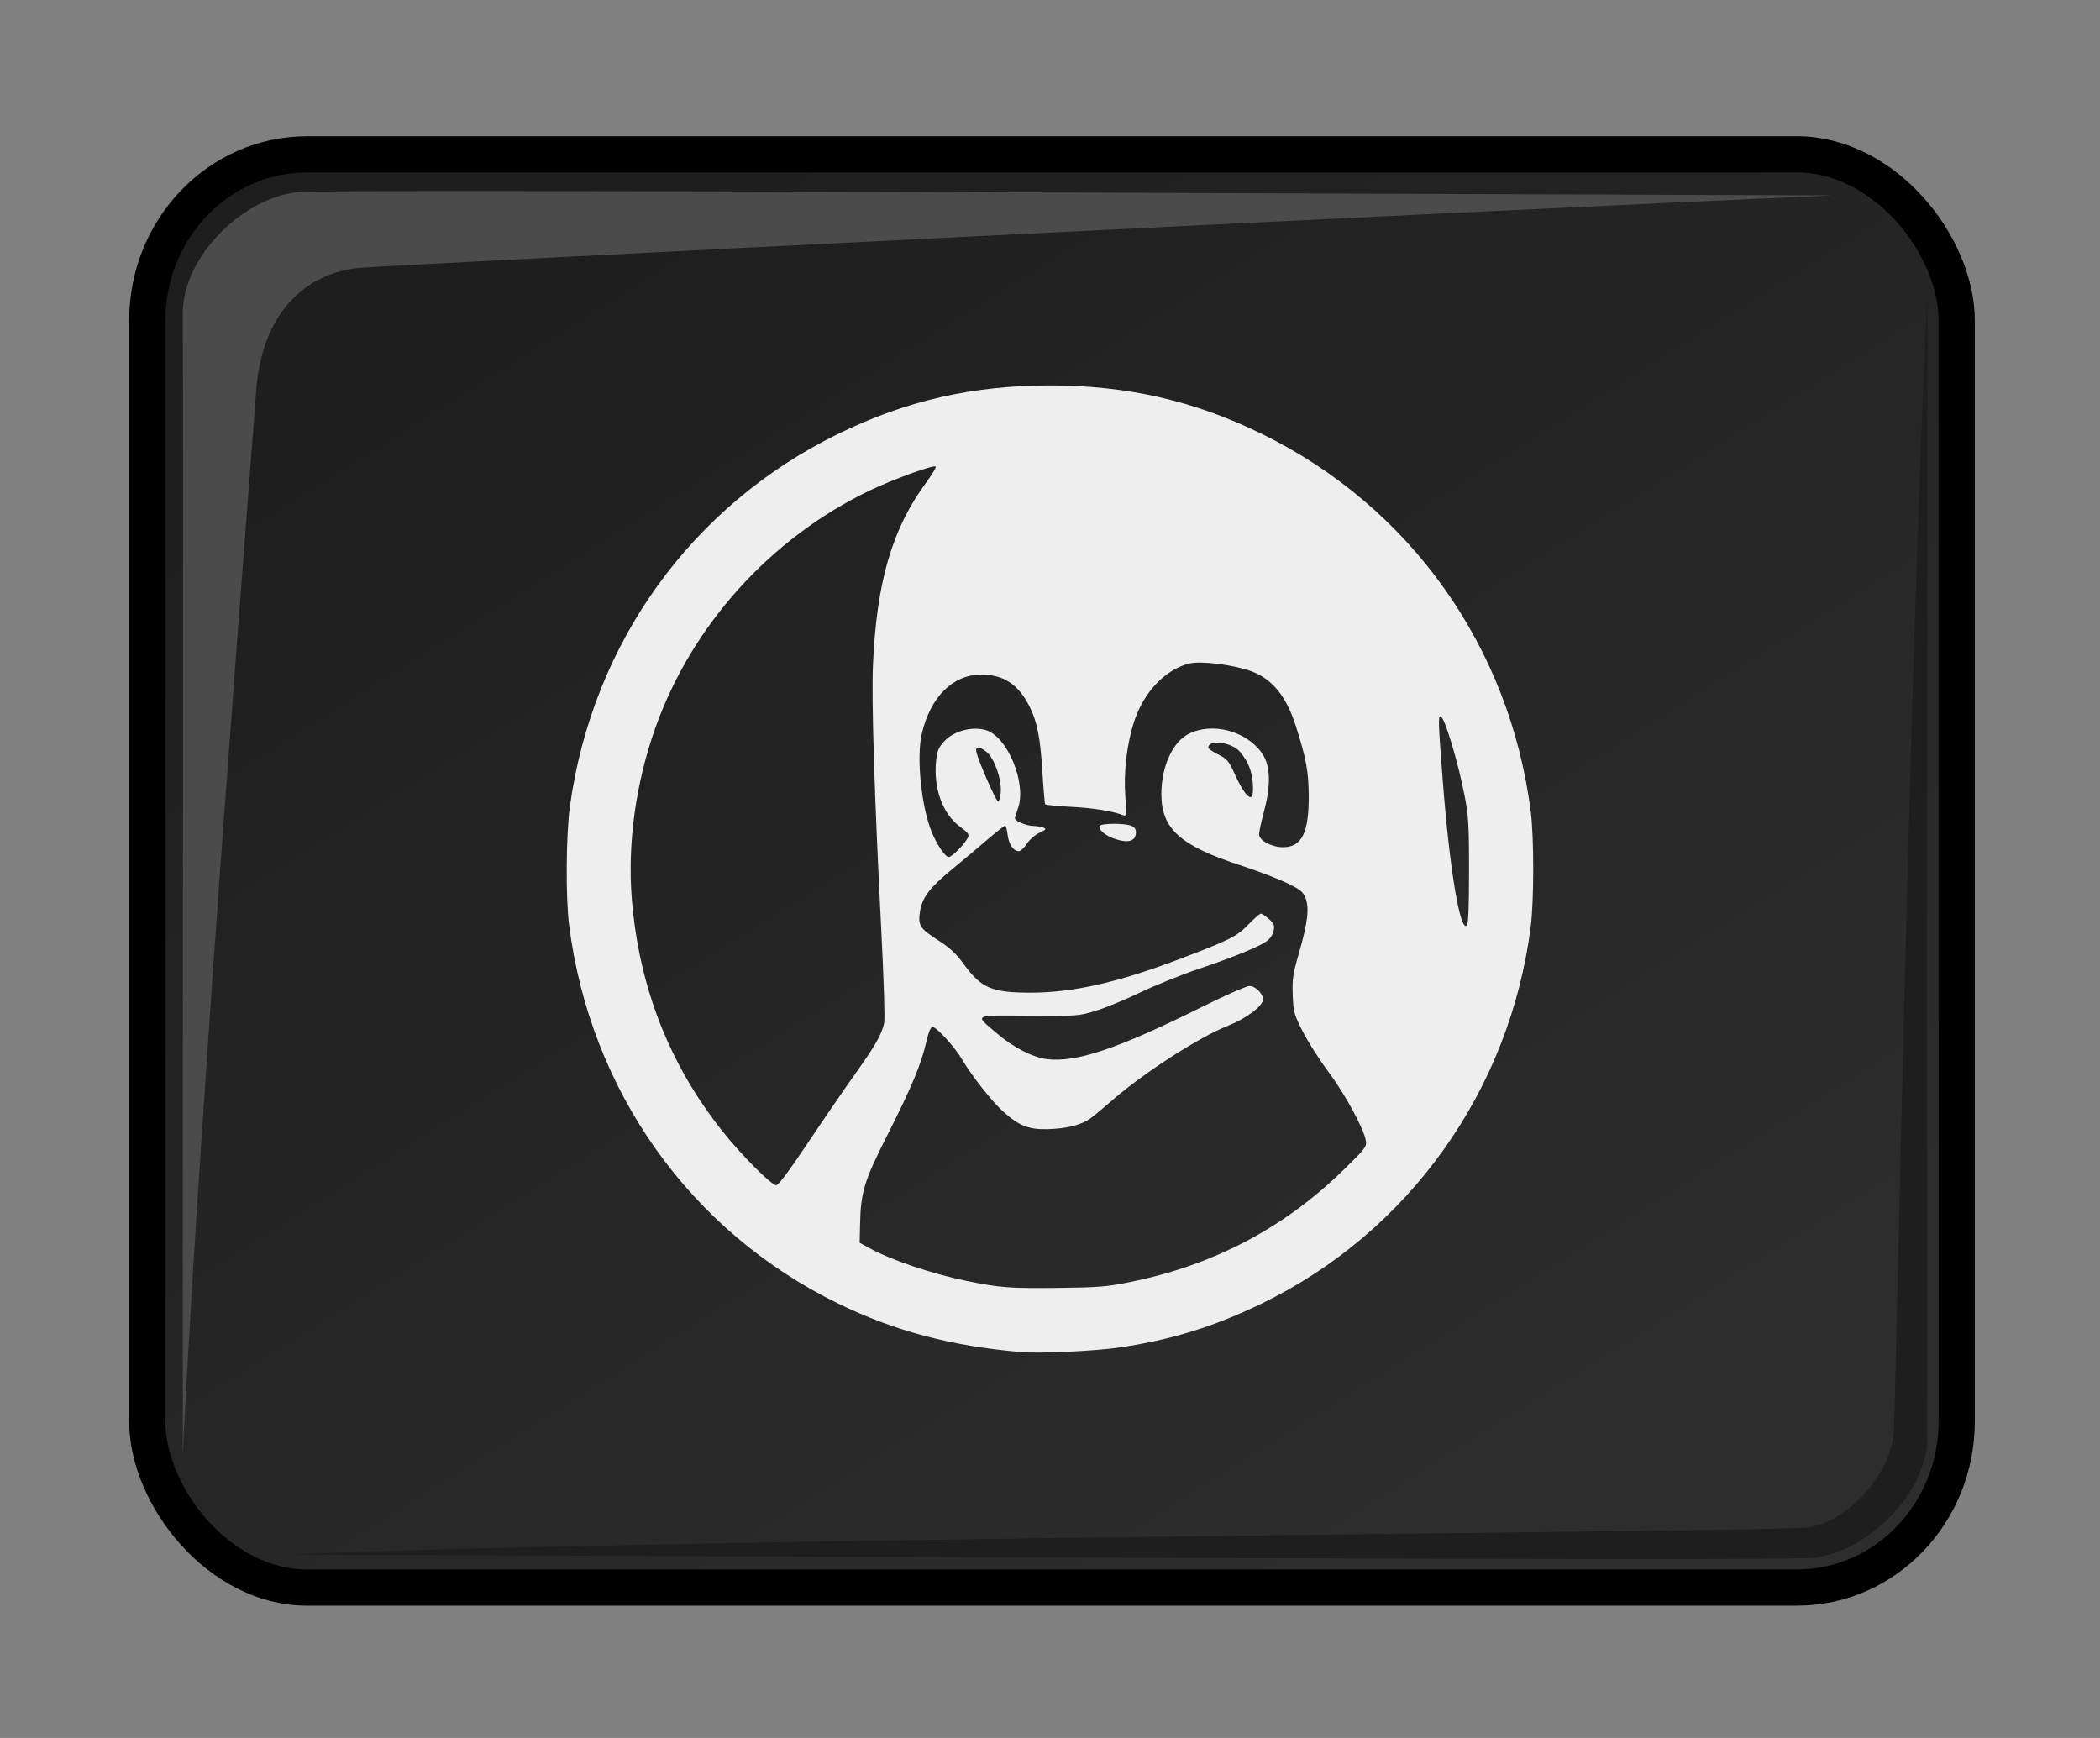 <?xml version="1.0" encoding="UTF-8" standalone="no"?>
<!-- Created with Inkscape (http://www.inkscape.org/) -->

<svg
   xmlns:dc="http://purl.org/dc/elements/1.1/"
   xmlns:cc="http://creativecommons.org/ns#"
   xmlns:rdf="http://www.w3.org/1999/02/22-rdf-syntax-ns#"
   xmlns:svg="http://www.w3.org/2000/svg"
   xmlns="http://www.w3.org/2000/svg"
   xmlns:xlink="http://www.w3.org/1999/xlink"
   xmlns:sodipodi="http://sodipodi.sourceforge.net/DTD/sodipodi-0.dtd"
   xmlns:inkscape="http://www.inkscape.org/namespaces/inkscape"
   sodipodi:docname="meta_03.svg"
   inkscape:version="0.92.5 (2060ec1f9f, 2020-04-08)"
   sodipodi:version="0.32"
   id="svg1770"
   height="48"
   width="58"
   inkscape:output_extension="org.inkscape.output.svg.inkscape"
   version="1.1">
  <rect width="100%" height="100%" fill="#808080" stroke="none"/>
  <defs
     id="defs3">
    <inkscape:perspective
       sodipodi:type="inkscape:persp3d"
       inkscape:vp_x="0 : 24 : 1"
       inkscape:vp_y="0 : 1000 : 0"
       inkscape:vp_z="48 : 24 : 1"
       inkscape:persp3d-origin="24 : 16 : 1"
       id="perspective35" />
    <linearGradient
       id="linearGradient2103">
      <stop
         style="stop-color:#2d2d2d;stop-opacity:1;"
         offset="0"
         id="stop2105" />
      <stop
         style="stop-color:#1e1e1e;stop-opacity:1;"
         offset="1"
         id="stop2107" />
    </linearGradient>
    <linearGradient
       id="linearGradient2064">
      <stop
         style="stop-color:#b2b2b2;stop-opacity:1;"
         offset="0"
         id="stop2066" />
      <stop
         style="stop-color:#dcdcde;stop-opacity:1;"
         offset="1"
         id="stop2068" />
    </linearGradient>
    <linearGradient
       id="linearGradient2052">
      <stop
         style="stop-color:#aaaaaa;stop-opacity:1;"
         offset="0"
         id="stop2054" />
      <stop
         style="stop-color:#c8c8ca;stop-opacity:1;"
         offset="1"
         id="stop2056" />
    </linearGradient>
    <linearGradient
       id="linearGradient1784">
      <stop
         id="stop1785"
         offset="0"
         style="stop-color:#ffffff;stop-opacity:1;" />
      <stop
         id="stop1786"
         offset="1"
         style="stop-color:#dcdcde;stop-opacity:1;" />
    </linearGradient>
    <linearGradient
       y2="549.613"
       x2="511.689"
       y1="259.819"
       x1="250.054"
       gradientTransform="matrix(1.593,0,0,1.241,-129.692,-73.342)"
       gradientUnits="userSpaceOnUse"
       id="linearGradient1789"
       xlink:href="#linearGradient1784"
       inkscape:collect="always" />
    <linearGradient
       gradientUnits="userSpaceOnUse"
       y2="1222.128"
       x2="69.097"
       y1="1468.668"
       x1="205.673"
       gradientTransform="matrix(2.47,0,0,0.405,-5.695,24.537)"
       id="linearGradient1794"
       xlink:href="#linearGradient2052"
       inkscape:collect="always" />
    <linearGradient
       gradientUnits="userSpaceOnUse"
       y2="65.462"
       x2="1180.534"
       y1="284.347"
       x1="1390.407"
       gradientTransform="matrix(0.494,0,0,2.025,-5.695,24.537)"
       id="linearGradient1804"
       xlink:href="#linearGradient2064"
       inkscape:collect="always" />
    <linearGradient
       y2="549.613"
       x2="511.689"
       y1="259.819"
       x1="250.054"
       gradientTransform="matrix(1.593,0,0,1.241,-129.692,-73.342)"
       gradientUnits="userSpaceOnUse"
       id="linearGradient2083"
       xlink:href="#linearGradient1784"
       inkscape:collect="always" />
    <linearGradient
       y2="1222.128"
       x2="69.097"
       y1="1468.668"
       x1="205.673"
       gradientTransform="matrix(2.47,0,0,0.405,-5.695,24.537)"
       gradientUnits="userSpaceOnUse"
       id="linearGradient2085"
       xlink:href="#linearGradient2052"
       inkscape:collect="always" />
    <linearGradient
       y2="65.462"
       x2="1180.534"
       y1="284.347"
       x1="1390.407"
       gradientTransform="matrix(0.494,0,0,2.025,-5.695,24.537)"
       gradientUnits="userSpaceOnUse"
       id="linearGradient2087"
       xlink:href="#linearGradient2064"
       inkscape:collect="always" />
    <linearGradient
       y2="65.462"
       x2="1180.534"
       y1="284.347"
       x1="1390.407"
       gradientTransform="matrix(0.024,0,0,0.12,11.311,7.805)"
       gradientUnits="userSpaceOnUse"
       id="linearGradient2094"
       xlink:href="#linearGradient2064"
       inkscape:collect="always" />
    <linearGradient
       y2="1222.128"
       x2="69.097"
       y1="1468.668"
       x1="205.673"
       gradientTransform="matrix(0.118,0,0,0.024,2.295,7.805)"
       gradientUnits="userSpaceOnUse"
       id="linearGradient2098"
       xlink:href="#linearGradient2052"
       inkscape:collect="always" />
    <linearGradient
       y2="15.033"
       x2="13.166"
       y1="42.567"
       x1="34.792"
       gradientTransform="matrix(1.136,0,0,1.098,-5.415,-5.869)"
       gradientUnits="userSpaceOnUse"
       id="linearGradient2101"
       xlink:href="#linearGradient2103"
       inkscape:collect="always" />
    <linearGradient
       inkscape:collect="always"
       xlink:href="#linearGradient2103"
       id="linearGradient2416"
       gradientUnits="userSpaceOnUse"
       gradientTransform="matrix(1.136,0,0,1.098,-5.415,-5.869)"
       x1="34.792"
       y1="42.567"
       x2="13.166"
       y2="15.033" />
    <linearGradient
       inkscape:collect="always"
       xlink:href="#linearGradient2052"
       id="linearGradient2418"
       gradientUnits="userSpaceOnUse"
       gradientTransform="matrix(0.118,0,0,0.024,2.295,7.805)"
       x1="205.673"
       y1="1468.668"
       x2="69.097"
       y2="1222.128" />
    <linearGradient
       inkscape:collect="always"
       xlink:href="#linearGradient2064"
       id="linearGradient2420"
       gradientUnits="userSpaceOnUse"
       gradientTransform="matrix(0.024,0,0,0.12,11.311,7.805)"
       x1="1390.407"
       y1="284.347"
       x2="1180.534"
       y2="65.462" />
    <linearGradient
       inkscape:collect="always"
       xlink:href="#linearGradient2064"
       id="linearGradient2721"
       gradientUnits="userSpaceOnUse"
       gradientTransform="matrix(0.024,0,0,0.12,11.311,9.724)"
       x1="1390.407"
       y1="284.347"
       x2="1180.534"
       y2="65.462" />
    <linearGradient
       inkscape:collect="always"
       xlink:href="#linearGradient2052"
       id="linearGradient2725"
       gradientUnits="userSpaceOnUse"
       gradientTransform="matrix(0.118,0,0,0.024,2.295,9.724)"
       x1="205.673"
       y1="1468.668"
       x2="69.097"
       y2="1222.128" />
    <linearGradient
       inkscape:collect="always"
       xlink:href="#linearGradient2103"
       id="linearGradient2728"
       gradientUnits="userSpaceOnUse"
       gradientTransform="matrix(1.397,0,0,1.118,-7.582,-6.44)"
       x1="34.792"
       y1="42.567"
       x2="13.166"
       y2="15.033" />
    <inkscape:perspective
       id="perspective3628"
       inkscape:persp3d-origin="0.5 : 0.33333333 : 1"
       inkscape:vp_z="1 : 0.5 : 1"
       inkscape:vp_y="0 : 1000 : 0"
       inkscape:vp_x="0 : 0.5 : 1"
       sodipodi:type="inkscape:persp3d" />
    <inkscape:perspective
       id="perspective2856"
       inkscape:persp3d-origin="0.5 : 0.33333333 : 1"
       inkscape:vp_z="1 : 0.5 : 1"
       inkscape:vp_y="0 : 1000 : 0"
       inkscape:vp_x="0 : 0.5 : 1"
       sodipodi:type="inkscape:persp3d" />
    <inkscape:perspective
       id="perspective2882"
       inkscape:persp3d-origin="0.5 : 0.33333333 : 1"
       inkscape:vp_z="1 : 0.5 : 1"
       inkscape:vp_y="0 : 1000 : 0"
       inkscape:vp_x="0 : 0.5 : 1"
       sodipodi:type="inkscape:persp3d" />
  </defs>
  <sodipodi:namedview
     inkscape:window-y="25"
     inkscape:window-x="217"
     inkscape:window-height="972"
     inkscape:window-width="1399"
     inkscape:current-layer="layer1"
     inkscape:cy="43.317009"
     inkscape:cx="23.325504"
     inkscape:zoom="6.2298546"
     inkscape:pageshadow="2"
     inkscape:pageopacity="0.0"
     borderopacity="1.0"
     bordercolor="#666666"
     pagecolor="#ffffff"
     id="base"
     showgrid="false"
     inkscape:window-maximized="0"
     showguides="true"
     inkscape:guide-bbox="true">
    <sodipodi:guide
       orientation="0,1"
       position="13.726,-18.581"
       id="guide4513"
       inkscape:locked="false" />
  </sodipodi:namedview>
  <g
     id="layer1"
     inkscape:groupmode="layer"
     inkscape:label="Layer 1">
    <rect
       ry="4.588"
       rx="4.412"
       y="4.263"
       x="4.068"
       height="39.583"
       width="49.974"
       id="rect1788"
       style="fill:url(#linearGradient2728);fill-opacity:1;stroke:#000000;stroke-width:1;stroke-linecap:round;stroke-linejoin:miter;stroke-miterlimit:4;stroke-opacity:1;stroke-dasharray:none;stroke-dashoffset:0" />
    <path
       style="fill:#4b4b4b;fill-opacity:1;stroke:none"
       d="m 5.048,40.132 c 0,-10.224 0.016,-30.189 0,-31.466 C 5.028,7.124 6.695,5.454 8.23,5.307 9.254,5.209 39.606,5.366 50.625,5.396 39.782,5.867 11.099,7.309 10,7.392 8.402,7.512 7.209,8.689 7.07,10.852 7.011,11.782 5.549,30.026 5.048,40.132 z"
       id="path3618"
       sodipodi:nodetypes="csscssc" />
    <path
       style="fill:#1e1e1e;fill-opacity:1;stroke:none"
       d="m 53.234,8.112 c 0,10.224 -0.016,30.277 0,31.555 0.02,1.542 -1.647,3.212 -3.182,3.359 -1.024,0.098 -31.095,-0.059 -42.114,-0.088 10.842,-0.471 40.887,-0.624 41.982,-0.751 1.035,-0.12 2.31,-1.427 2.386,-2.652 0.058,-0.931 0.427,-21.316 0.928,-31.422 z"
       id="path3618-6"
       sodipodi:nodetypes="csscssc" />
    <path
       style="fill:#eeeeee;fill-opacity:1;stroke-width:0.054"
       d="M 28.191,37.341 C 26.27,37.176 24.701,36.759 23.146,36 19.064,34.01 16.301,30.125 15.719,25.556 c -0.099,-0.774 -0.086,-2.51 0.023,-3.297 0.626,-4.503 3.359,-8.295 7.403,-10.274 1.875,-0.918 3.718,-1.34 5.854,-1.34 2.136,0 3.979,0.422 5.854,1.34 4.095,2.004 6.847,5.874 7.426,10.442 0.09,0.709 0.089,2.442 -10e-4,3.157 -0.573,4.527 -3.367,8.447 -7.425,10.415 -1.317,0.639 -2.508,1.007 -3.935,1.217 -0.674,0.099 -2.216,0.171 -2.729,0.126 z m 3.022,-1.934 c 2.302,-0.465 4.251,-1.49 5.9,-3.102 0.6,-0.587 0.637,-0.635 0.611,-0.799 -0.053,-0.329 -0.571,-1.283 -1.033,-1.903 -0.254,-0.341 -0.576,-0.847 -0.715,-1.123 -0.237,-0.472 -0.254,-0.534 -0.272,-0.998 -0.017,-0.441 0.002,-0.569 0.175,-1.17 0.241,-0.835 0.288,-1.248 0.174,-1.521 -0.071,-0.17 -0.147,-0.23 -0.533,-0.414 -0.247,-0.118 -0.801,-0.329 -1.232,-0.469 -1.693,-0.549 -2.21,-1.012 -2.212,-1.975 -10e-4,-0.755 0.307,-1.436 0.75,-1.662 0.653,-0.333 1.593,-0.088 2.027,0.53 0.235,0.334 0.255,0.865 0.061,1.595 -0.077,0.29 -0.14,0.581 -0.14,0.647 0,0.168 0.348,0.356 0.661,0.356 0.52,0 0.717,-0.398 0.711,-1.43 -0.004,-0.658 -0.074,-1.035 -0.356,-1.915 -0.263,-0.822 -0.647,-1.297 -1.222,-1.512 -0.477,-0.178 -1.38,-0.294 -1.707,-0.219 -0.659,0.152 -1.265,0.78 -1.531,1.587 -0.209,0.635 -0.299,1.394 -0.249,2.099 0.037,0.52 0.034,0.543 -0.063,0.505 -0.297,-0.114 -0.824,-0.199 -1.439,-0.23 -0.379,-0.019 -0.7,-0.052 -0.713,-0.072 -0.013,-0.021 -0.048,-0.436 -0.078,-0.922 -0.058,-0.934 -0.144,-1.363 -0.357,-1.784 -0.306,-0.603 -0.705,-0.868 -1.317,-0.874 -0.788,-0.007 -1.413,0.606 -1.653,1.624 -0.156,0.658 -0.017,2.028 0.278,2.739 0.144,0.347 0.369,0.674 0.464,0.674 0.089,1.1e-4 0.422,-0.334 0.526,-0.528 0.049,-0.092 0.02,-0.134 -0.223,-0.315 -0.477,-0.356 -0.73,-1.062 -0.651,-1.818 0.028,-0.268 0.066,-0.361 0.218,-0.528 0.258,-0.285 0.753,-0.423 1.142,-0.319 0.601,0.162 1.147,1.468 0.902,2.16 -0.047,0.134 -0.086,0.26 -0.086,0.282 -0.002,0.071 0.315,0.204 0.496,0.208 0.098,0.002 0.227,0.023 0.286,0.046 0.095,0.038 0.083,0.055 -0.108,0.145 -0.12,0.057 -0.273,0.191 -0.346,0.304 -0.072,0.111 -0.171,0.202 -0.221,0.202 -0.148,0 -0.28,-0.195 -0.309,-0.456 -0.015,-0.135 -0.047,-0.245 -0.071,-0.245 -0.024,0 -0.238,0.168 -0.476,0.373 -0.238,0.205 -0.689,0.584 -1.002,0.841 -0.603,0.496 -0.808,0.766 -0.869,1.144 -0.062,0.388 -0.009,0.476 0.481,0.791 0.348,0.224 0.509,0.373 0.723,0.667 0.49,0.673 0.778,0.795 1.876,0.792 1.147,-0.003 2.369,-0.278 4.04,-0.91 1.422,-0.537 1.633,-0.643 1.948,-0.971 0.159,-0.165 0.314,-0.3 0.346,-0.3 0.032,0 0.132,0.067 0.222,0.148 0.142,0.128 0.16,0.173 0.129,0.325 -0.021,0.104 -0.098,0.221 -0.185,0.283 -0.227,0.162 -0.905,0.438 -1.889,0.771 -0.489,0.165 -1.216,0.459 -1.617,0.652 -0.401,0.194 -0.947,0.419 -1.214,0.501 -0.481,0.147 -0.5,0.148 -1.85,0.138 -1.569,-0.013 -1.511,-0.044 -0.895,0.482 0.462,0.395 0.99,0.667 1.389,0.717 0.812,0.101 1.962,-0.287 4.318,-1.459 0.62,-0.308 1.195,-0.561 1.278,-0.561 0.158,0 0.374,0.212 0.374,0.367 0,0.183 -0.461,0.529 -0.976,0.734 -0.803,0.319 -2.322,1.299 -3.198,2.063 -0.234,0.204 -0.501,0.426 -0.594,0.493 -0.245,0.179 -0.659,0.284 -1.174,0.297 -0.534,0.014 -0.794,-0.089 -1.236,-0.486 -0.316,-0.284 -0.863,-0.977 -1.134,-1.437 -0.21,-0.356 -0.704,-0.898 -0.819,-0.898 -0.05,0 -0.108,0.141 -0.172,0.418 -0.141,0.615 -0.407,1.251 -1.065,2.549 -0.652,1.287 -0.744,1.588 -0.763,2.489 l -0.011,0.503 0.27,0.148 c 0.601,0.33 1.73,0.711 2.685,0.906 0.919,0.188 1.202,0.209 2.522,0.193 1.129,-0.014 1.348,-0.032 1.996,-0.163 z m -0.454,-12.25 c -0.245,-0.087 -0.439,-0.261 -0.386,-0.346 0.046,-0.074 0.674,-0.079 0.863,-0.007 0.094,0.036 0.138,0.093 0.138,0.178 0,0.256 -0.216,0.318 -0.616,0.175 z m -8.446,8.408 c 0.429,-0.643 1.015,-1.498 1.302,-1.901 0.555,-0.778 0.733,-1.088 0.804,-1.403 0.026,-0.116 -0.008,-1.201 -0.084,-2.677 -0.183,-3.557 -0.267,-6.26 -0.225,-7.213 0.102,-2.31 0.527,-3.763 1.477,-5.054 0.16,-0.218 0.276,-0.412 0.256,-0.431 -0.056,-0.056 -1.185,0.355 -1.834,0.667 -2.734,1.316 -4.898,3.713 -5.906,6.543 -0.544,1.528 -0.776,3.205 -0.653,4.729 0.196,2.424 1.034,4.571 2.508,6.423 0.52,0.653 1.349,1.486 1.479,1.486 0.064,0 0.35,-0.382 0.875,-1.168 z m 18.261,-7.508 c -3.33e-4,-1.262 -0.015,-1.518 -0.12,-2.063 -0.185,-0.965 -0.562,-2.21 -0.669,-2.21 -0.066,0 -0.061,0.165 0.061,1.754 0.187,2.442 0.48,4.209 0.666,4.022 0.043,-0.043 0.061,-0.495 0.061,-1.502 z M 27.641,21.862 c 0.022,-0.347 -0.178,-0.913 -0.383,-1.086 -0.2,-0.168 -0.33,-0.172 -0.292,-0.008 0.065,0.278 0.554,1.388 0.604,1.372 0.03,-0.01 0.062,-0.135 0.071,-0.277 z m 6.961,-0.227 c -0.026,-0.348 -0.134,-0.612 -0.356,-0.872 -0.23,-0.269 -0.875,-0.351 -0.875,-0.111 0,0.026 0.123,0.109 0.274,0.185 0.251,0.127 0.29,0.174 0.463,0.554 0.207,0.456 0.386,0.689 0.467,0.609 0.028,-0.028 0.04,-0.192 0.027,-0.365 z"
       id="path860"
       inkscape:connector-curvature="0" />
  </g>
</svg>
